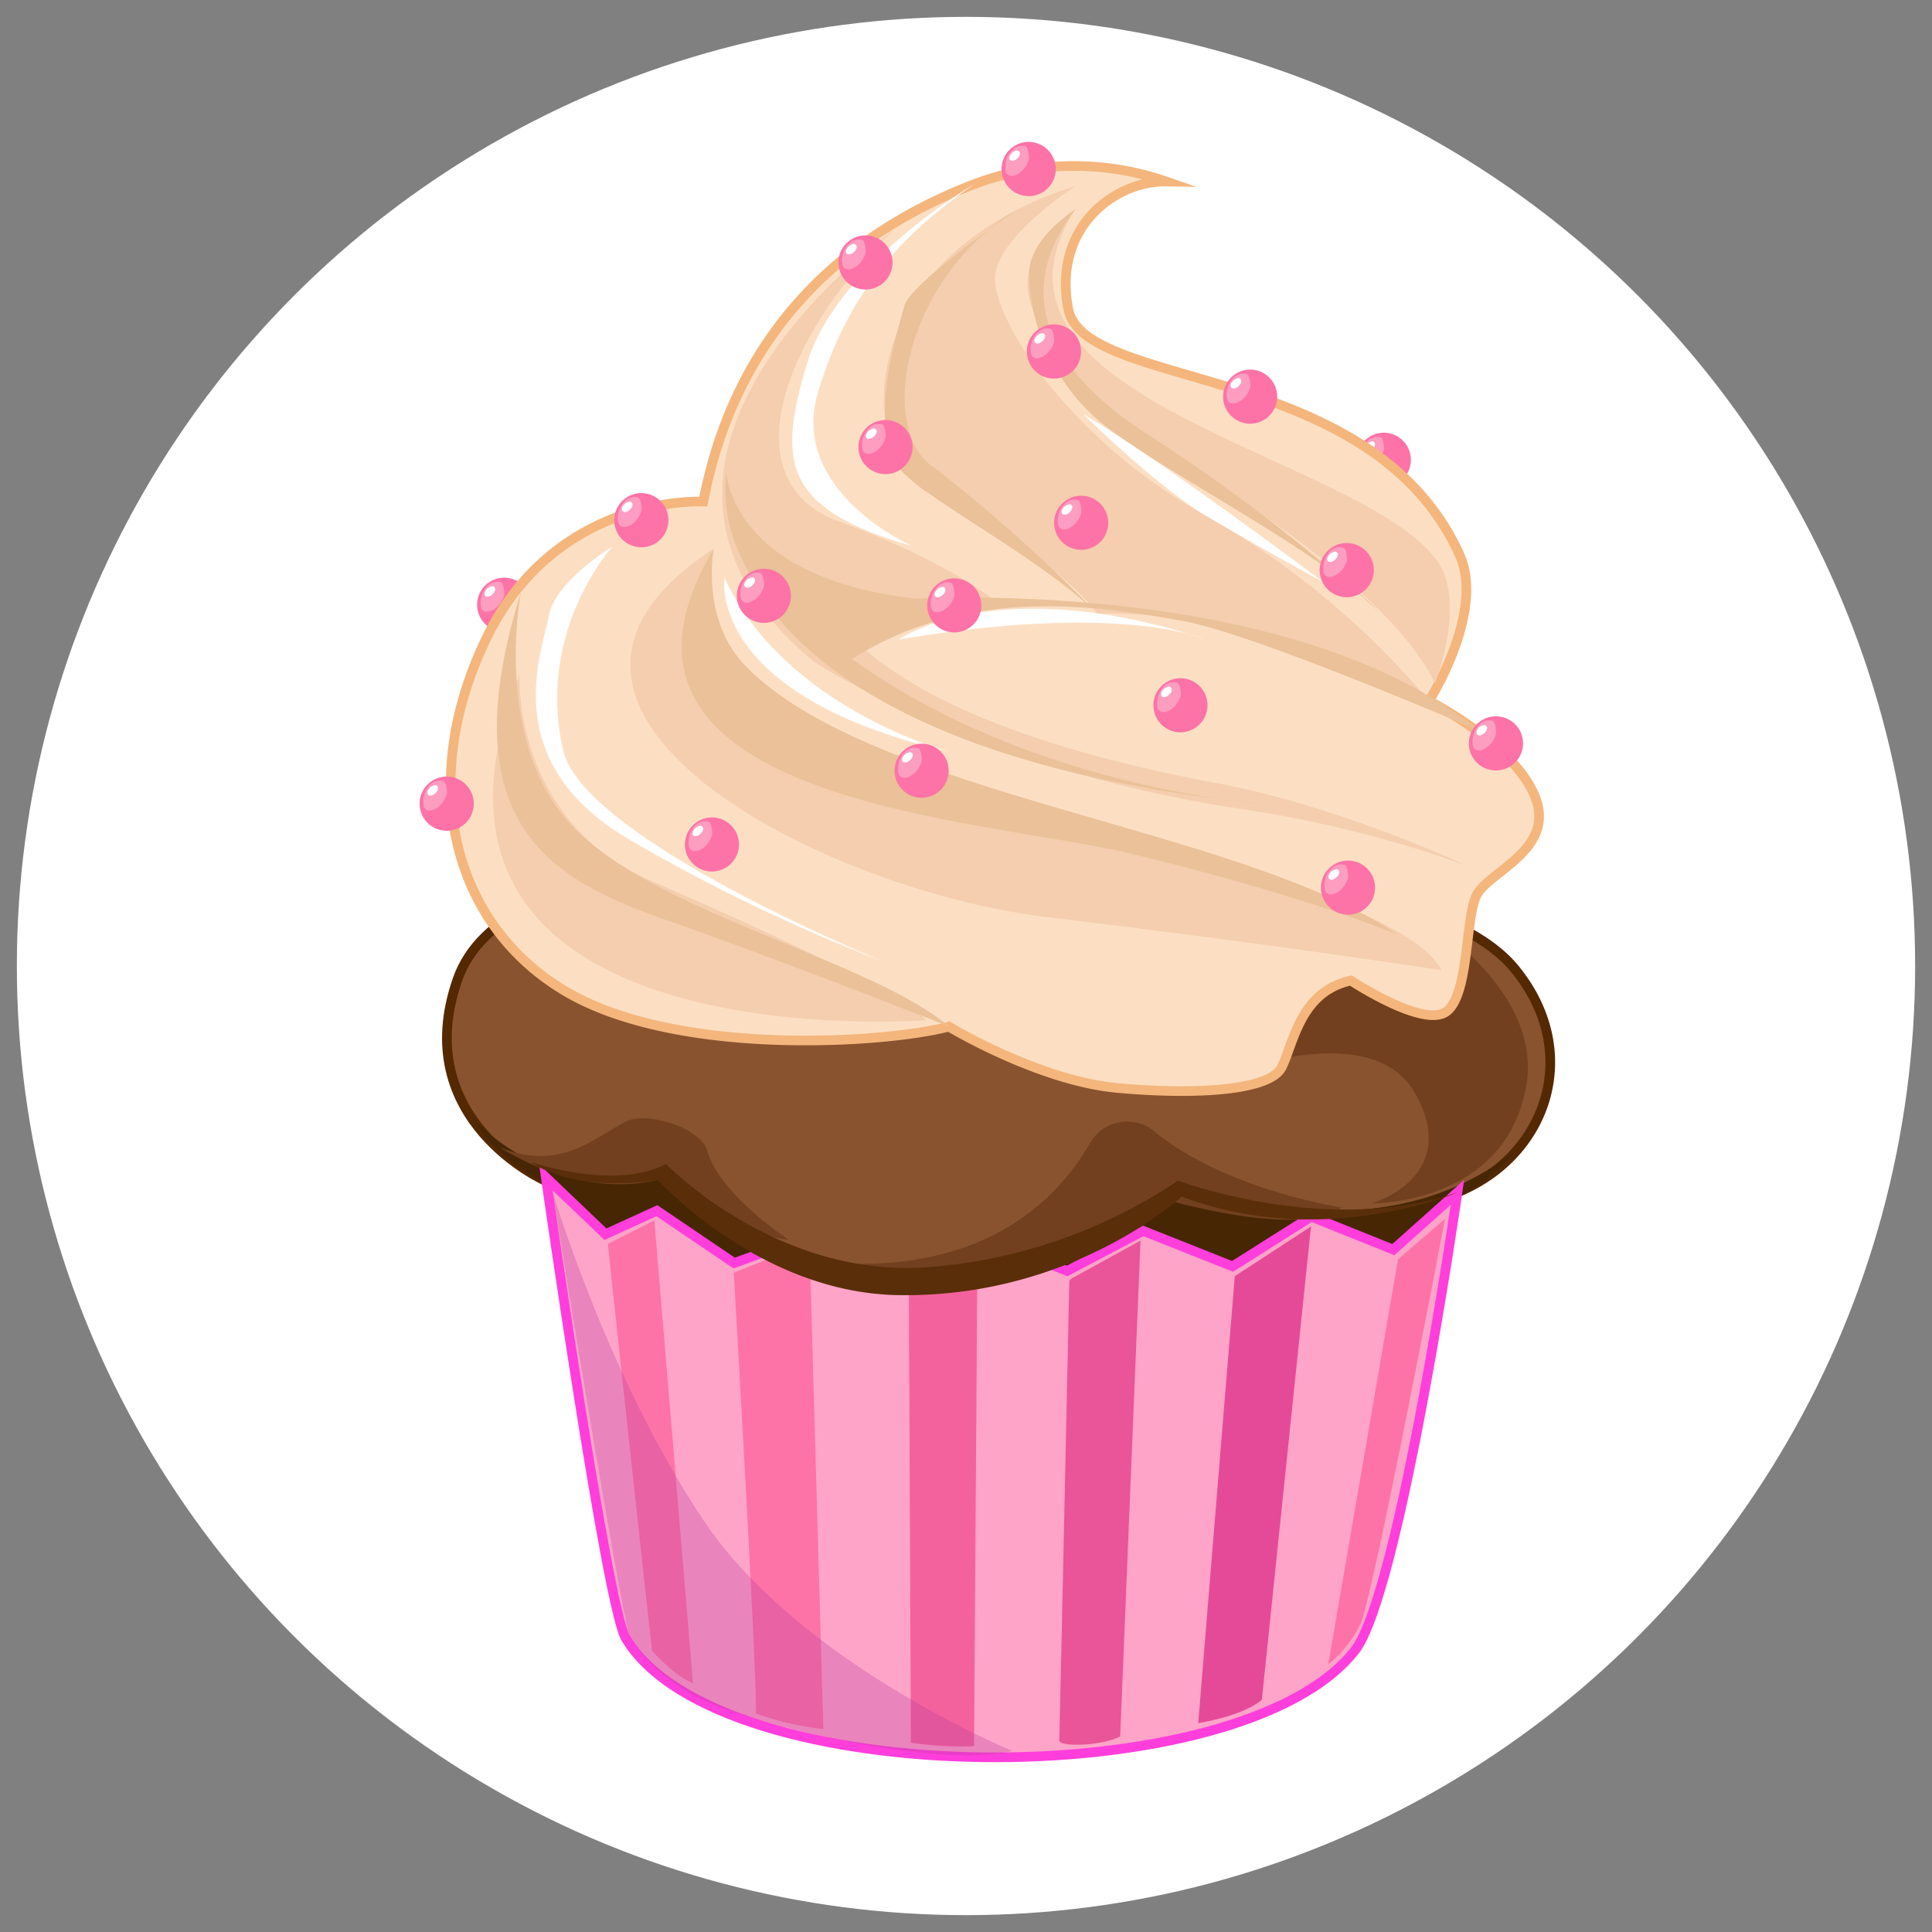<svg id="Layer_1" data-name="Layer 1" xmlns="http://www.w3.org/2000/svg" xmlns:xlink="http://www.w3.org/1999/xlink" viewBox="0 0 400 400"><rect x="0" y="0" width="400" height="400" fill="#808080" stroke="none"/><defs><style>.cls-1{fill:#fff;}.cls-2{clip-path:url(#clip-path);}.cls-10,.cls-3{fill:#89532f;}.cls-3{stroke:#542800;}.cls-14,.cls-3,.cls-5{stroke-miterlimit:10;stroke-width:2px;}.cls-4{fill:#472604;}.cls-5{fill:#ffa4c9;stroke:#ff3edb;}.cls-6{fill:#fd73a7;}.cls-7{fill:#f4629d;}.cls-8{fill:#ea5498;}.cls-9{fill:#e54a98;}.cls-11{fill:#72401e;}.cls-12{fill:#592e08;}.cls-13{fill:#fd9dc0;}.cls-14{fill:#fcdfc3;stroke:#f4b67d;}.cls-15{fill:#f4ceae;}.cls-16{fill:#eac198;}.cls-17{fill:#b7399f;opacity:0.3;}</style><clipPath id="clip-path"><circle class="cls-1" cx="200" cy="200" r="196.51"/></clipPath></defs><circle class="cls-1" cx="200" cy="200" r="196.51"/><g class="cls-2"><path class="cls-3" d="M112.89,244.46s-28.3-12.53-18.18-41.64c9.57-27.52,70-23.28,70-23.28s.33-19.89,26.58-21.26,62.93,23.65,62.93,23.65,45.24,1.28,59.43,18.7,6.48,39-12.28,46.39c-3.53,1.39-6,23-12.46,24.46-38.48,8.34-122.12,17.7-161.69-1C122.14,268,116.28,247.19,112.89,244.46Z"/><path class="cls-4" d="M97.76,231.33s16.12,19.18,40.13,9.7c0,0,46.7,34.9,106,3.4,0,0,41.22,17.94,70.83-7.06,0,0-8,9.74-16.65,12.06-6,1.62-.59,36.17-37.86,52s-144.6-56.65-142.31-45.92c5.78,27.11-6-11-4.76-10.36C113.15,245.15,102.54,240,97.76,231.33Z"/><path class="cls-5" d="M113,243.73s12.61,88.83,16.55,95.45c19.12,32,127.46,32.87,151,2.49,9.26-11.93,21.21-94.82,21.21-94.82l-13.29,11.87-17-6.83-16.28,10.3-18.51-7.35-15.75,8.3-18.51-7.35-15.73,7.29-17.5-7.84L152,261.5,136,250.66l-10.65,4.87Z"/><path class="cls-6" d="M125.84,257.55s8.29,77.18,9.18,84.25c0,0,4.45,5.11,8.45,6.68l-8-95.81Z"/><path class="cls-6" d="M151.92,263.51s5.1,87.7,4.54,91.23a61.45,61.45,0,0,0,14,3.25l-2.87-100.76Z"/><path class="cls-7" d="M188.16,264.62l.43,96.18a69,69,0,0,0,13.08.72l.71-103.72Z"/><path class="cls-8" d="M221.39,265.16s-2,93.64-2.07,95.14,9,1.16,12.6-.8l4.21-102.65-14.23,7.82"/><path class="cls-9" d="M255.65,264.22l-7.57,92.53s9.09-1.36,13.17-4.82l10.18-98Z"/><path class="cls-6" d="M289.44,260.74,275,344.6a23.76,23.76,0,0,0,6.68-8.45c2.61-5.5,17.5-83.81,17.5-83.81Z"/><path class="cls-10" d="M133.27,238.22s14.86,24.91,54.89,26.4,60.26-28.89,60.26-28.89S136.81,222.93,133.27,238.22Z"/><path class="cls-11" d="M277.84,250s-23.86-3.54-38.77-15.7a8.85,8.85,0,0,0-13.39,2.35c-6.31,11-20.12,25.51-49.11,25,0,0,42.77,8.34,65.06-13.23C241.63,248.43,269.15,256.51,277.84,250Z"/><path class="cls-11" d="M163.3,256.68s-14.3-9.31-16.86-18.4c-1.34-4.78-12.71-8.39-17.06-6-7,3.82-13.74,10.18-25.84,5.29,0,0,15.75,10.72,32.65,6.72C136.19,244.29,151.88,255.53,163.3,256.68Z"/><path class="cls-12" d="M137.89,241s22.32,23.13,53.09,21.44a107.48,107.48,0,0,0,52.92-18s30.91,11.67,57.86,2.42c0,0-27.68,12-57.09.88,0,0-22.55,21-58.72,20.4-28.77-.47-49.76-23.84-49.76-23.84s-16.5,3-26.25-3.72C109.94,240.57,127.1,246.61,137.89,241Z"/><path class="cls-11" d="M284.05,249.13s27.17.45,31.86-23.79-31.22-41.48-31.22-41.48l-36,40.37s34.58-15.16,44.3,2.16S284.05,249.13,284.05,249.13Z"/><path class="cls-6" d="M110,125.29a5.61,5.61,0,1,0-5.7,5.53A5.6,5.6,0,0,0,110,125.29Z"/><path class="cls-13" d="M101.29,121a5,5,0,0,0-1.71,4.63c.44,2.15,4,.69,4.82-2.47.07-.24-.09-2.39-.68-2.6A2.73,2.73,0,0,0,101.29,121Z"/><path class="cls-1" d="M101.84,121.39a1.91,1.91,0,0,0-1.47,1.25c-.26,1.06.9,1.28,1.83.12C102.87,121.94,102.4,121.26,101.84,121.39Z"/><path class="cls-6" d="M292.11,95.28a5.61,5.61,0,1,0-5.7,5.53A5.59,5.59,0,0,0,292.11,95.28Z"/><path class="cls-13" d="M283.43,91a5,5,0,0,0-1.71,4.62c.46,2.16,4,.7,4.82-2.43.09-.29-.11-2.4-.66-2.64A3,3,0,0,0,283.43,91Z"/><path class="cls-1" d="M284,91.39a1.94,1.94,0,0,0-1.46,1.27c-.27,1,.91,1.24,1.85.12C285,92,284.54,91.24,284,91.39Z"/><path class="cls-14" d="M241.46,37.58a58.49,58.49,0,0,0-39.79.56c-21.19,8.13-48.4,25.86-56.06,65.71,0,0-30.41-1.71-44.93,28.34s-6.83,59.25,16.33,73,66.52,10.79,79.45,7.36c0,0,18.53,11.21,34.9,12.7s31.57.53,34-4.29,3.77-15.68,14.33-17.95c0,0,15.06,9.95,19.79,6.41s3.83-19.33,6.25-24.13,16.54-9.42,12.05-20.42-21.92-19.74-21.92-19.74,11.65-18.34,6.36-30.18c-18.07-40.29-77.82-34-81.06-51S230.94,37.41,241.46,37.58Z"/><path class="cls-15" d="M222.72,38.49S206.16,49.12,206,57.58s14.68,33,43.66,49.2a167.81,167.81,0,0,1,46.16,38.31S261.06,126.35,227.12,127c0,0-6.89-10.94-34.69-24.81C177.34,94.69,175.69,53.47,222.72,38.49Z"/><path class="cls-15" d="M222.64,43.34s-11.84,8.28-9.66,18,15.92,28.14,29.86,34.43,46.33,28.63,54.24,45.72c0,0,6.7-16.79.42-25.45C281.47,94,197.42,82.9,222.64,43.34Z"/><path class="cls-15" d="M207.26,125.46s-9.23-8.63-33.66-17.52c-22-8-12.24-37.77,11.54-60.38,0,0-67.46,47.36-16.69,89.39,0,0,33.59,22.32,88.41,30.52a245.77,245.77,0,0,1,46.61,11.68s-25.9-12.22-51.49-17c-26.56-4.93-57.67-13.66-74.11-28.74C177.87,133.46,194.39,125.25,207.26,125.46Z"/><path class="cls-15" d="M147.78,113.58s-5.07,19.43,14.69,31.74c35.9,22.4,126.91,37.24,136,55.56,0,0-35-5.43-81.71-11S96.93,146.66,147.78,113.58Z"/><path class="cls-15" d="M107.57,139.58s-1.66,30.26,27.37,42.85,52.25,23.88,56.86,28.8C191.8,211.23,75.82,220.23,107.57,139.58Z"/><path class="cls-16" d="M210.94,43.14s-22.47,15.39-23.72,20.21S180,86.13,185.51,96c3.4,6.11,28.93,18.63,41.61,31a319.43,319.43,0,0,0-34.59-30.86C181.85,87.87,187.32,57.27,210.94,43.14Z"/><path class="cls-16" d="M306.27,151.32s-46.46-20.14-61.63-22.81-44.33-8-69.17,8.55c0,0-27.85-13.79-25.09-39.19,0,0,.81,21.82,39.35,26.09C189.73,124,267,119.18,306.27,151.32Z"/><path class="cls-16" d="M222.64,43.34s-9.46,5.9-9.58,13.17,3.16,21.84,15.86,31.75,45.21,26.19,56.7,38.49a368.57,368.57,0,0,0-48.53-37.14C222,79.83,207.09,63.67,222.64,43.34Z"/><path class="cls-16" d="M153.61,114.89s8.68,41.34,106.79,51.43C260.4,166.32,190.29,161.54,153.61,114.89Z"/><path class="cls-16" d="M147.78,113.58s-2.87,14.63,6.62,24.35c26.46,27.08,102.4,33.18,134.81,55.52,0,0-17.43-7.56-54.73-16.65C204.11,169.4,116.5,166.37,147.78,113.58Z"/><path class="cls-16" d="M107.85,122.61s-6.38,32.61,12.05,49.89,60.4,26.43,76.56,40c0,0-25.58-10.11-50-19S90.55,178.06,107.85,122.61Z"/><path class="cls-1" d="M201.67,38.14s-28.36,16.51-34.54,37S162,105.33,188.73,113c0,0-25.54-11.32-19.36-31.82S186.29,48.79,201.67,38.14Z"/><path class="cls-1" d="M224.3,85.77s14.95,14.77,25.38,21S274,120.52,274,120.52,239.35,94.49,224.3,85.77Z"/><path class="cls-1" d="M186.09,132.4s20.1-14.22,63.17-.17C249.26,132.23,231.84,124.66,186.09,132.4Z"/><path class="cls-1" d="M150,119.67s-3.9,24.16,46.21,35.9C196.23,155.57,162.45,146.52,150,119.67Z"/><path class="cls-1" d="M126.72,113.23s-11.81,7.08-13.1,14.33-11,30.1,16.78,46.31A362,362,0,0,0,182.65,199s-61.6-25.25-66-43.49C110.78,130.93,126.72,113.23,126.72,113.23Z"/><path class="cls-6" d="M315.33,154a5.61,5.61,0,1,0-5.71,5.52A5.62,5.62,0,0,0,315.33,154Z"/><path class="cls-13" d="M306.65,149.7a5,5,0,0,0-1.71,4.66c.44,2.14,4,.7,4.8-2.46.07-.27-.09-2.4-.66-2.64A2.9,2.9,0,0,0,306.65,149.7Z"/><path class="cls-1" d="M307.18,150.13a2,2,0,0,0-1.47,1.26c-.24,1,.92,1.26,1.86.11C308.21,150.72,307.75,150,307.18,150.13Z"/><path class="cls-6" d="M98.09,166.48A5.61,5.61,0,1,0,92.41,172,5.6,5.6,0,0,0,98.09,166.48Z"/><path class="cls-13" d="M89.41,162.16a5,5,0,0,0-1.72,4.62c.46,2.17,4,.7,4.84-2.45.08-.26-.11-2.41-.68-2.62A2.88,2.88,0,0,0,89.41,162.16Z"/><path class="cls-1" d="M90,162.59a1.83,1.83,0,0,0-1.46,1.23c-.28,1.07.9,1.28,1.84.14C91,163.14,90.52,162.43,90,162.59Z"/><path class="cls-6" d="M153,174.92a5.6,5.6,0,1,0-5.7,5.52A5.61,5.61,0,0,0,153,174.92Z"/><path class="cls-13" d="M144.34,170.58a5,5,0,0,0-1.71,4.62c.44,2.16,4,.72,4.83-2.43.06-.26-.11-2.41-.69-2.63A2.87,2.87,0,0,0,144.34,170.58Z"/><path class="cls-1" d="M144.89,171a1.91,1.91,0,0,0-1.47,1.26c-.26,1,.9,1.26,1.84.1C145.92,171.58,145.45,170.86,144.89,171Z"/><path class="cls-6" d="M163.75,123.46a5.6,5.6,0,1,0-5.69,5.5A5.59,5.59,0,0,0,163.75,123.46Z"/><path class="cls-13" d="M155.08,119.15a4.9,4.9,0,0,0-1.71,4.59c.43,2.18,4,.72,4.82-2.44.07-.25-.11-2.4-.69-2.63A2.8,2.8,0,0,0,155.08,119.15Z"/><path class="cls-1" d="M155.62,119.55a2,2,0,0,0-1.48,1.26c-.25,1,.91,1.27,1.86.11C156.65,120.12,156.2,119.42,155.62,119.55Z"/><path class="cls-6" d="M196.41,159.64a5.6,5.6,0,1,0-5.69,5.53A5.62,5.62,0,0,0,196.41,159.64Z"/><path class="cls-13" d="M187.73,155.32A5.05,5.05,0,0,0,186,160c.45,2.15,4,.72,4.83-2.44.07-.28-.1-2.43-.68-2.64A2.87,2.87,0,0,0,187.73,155.32Z"/><path class="cls-1" d="M188.27,155.76a2,2,0,0,0-1.48,1.24c-.24,1,.92,1.27,1.86.12C189.3,156.34,188.83,155.59,188.27,155.76Z"/><path class="cls-6" d="M138.39,107.78a5.61,5.61,0,1,0-5.69,5.53A5.61,5.61,0,0,0,138.39,107.78Z"/><path class="cls-13" d="M129.7,103.46a5,5,0,0,0-1.71,4.63c.47,2.16,4,.69,4.84-2.44.07-.28-.12-2.43-.67-2.64A3,3,0,0,0,129.7,103.46Z"/><path class="cls-1" d="M130.25,103.9a1.87,1.87,0,0,0-1.46,1.25c-.26,1,.91,1.25,1.84.11C131.29,104.45,130.81,103.74,130.25,103.9Z"/><path class="cls-6" d="M284.69,183.86a5.6,5.6,0,1,0-5.68,5.51A5.59,5.59,0,0,0,284.69,183.86Z"/><path class="cls-13" d="M276,179.52a5,5,0,0,0-1.72,4.65c.45,2.15,4,.7,4.83-2.47.07-.23-.12-2.4-.69-2.63A3,3,0,0,0,276,179.52Z"/><path class="cls-1" d="M276.56,180a2,2,0,0,0-1.48,1.27c-.25,1,.9,1.27,1.87.11C277.59,180.53,277.14,179.8,276.56,180Z"/><path class="cls-6" d="M250,146.1a5.6,5.6,0,1,0-5.69,5.52A5.62,5.62,0,0,0,250,146.1Z"/><path class="cls-13" d="M241.35,141.76a5,5,0,0,0-1.71,4.66c.45,2.15,4,.7,4.82-2.45.06-.27-.1-2.41-.68-2.62A2.88,2.88,0,0,0,241.35,141.76Z"/><path class="cls-1" d="M241.89,142.2a2,2,0,0,0-1.48,1.25c-.24,1.05.92,1.26,1.86.14C242.92,142.78,242.45,142,241.89,142.2Z"/><path class="cls-6" d="M284.44,118.14a5.61,5.61,0,1,0-5.71,5.51A5.63,5.63,0,0,0,284.44,118.14Z"/><path class="cls-13" d="M275.74,113.82a5,5,0,0,0-1.7,4.62c.45,2.16,4,.69,4.83-2.44.07-.28-.1-2.43-.68-2.62A2.83,2.83,0,0,0,275.74,113.82Z"/><path class="cls-1" d="M276.3,114.24a1.91,1.91,0,0,0-1.47,1.27c-.27,1,.9,1.24,1.83.1C277.33,114.82,276.86,114.1,276.3,114.24Z"/><path class="cls-6" d="M203.17,125.45a5.6,5.6,0,1,0-5.69,5.49A5.6,5.6,0,0,0,203.17,125.45Z"/><path class="cls-13" d="M194.51,121.1a5,5,0,0,0-1.73,4.63c.44,2.15,4,.71,4.82-2.43.07-.27-.11-2.4-.68-2.64A2.89,2.89,0,0,0,194.51,121.1Z"/><path class="cls-1" d="M195,121.53a1.94,1.94,0,0,0-1.46,1.26c-.26,1,.9,1.25,1.86.12C196.07,122.1,195.62,121.37,195,121.53Z"/><path class="cls-6" d="M229.44,108.34a5.6,5.6,0,1,0-5.69,5.5A5.59,5.59,0,0,0,229.44,108.34Z"/><path class="cls-13" d="M220.77,104a4.9,4.9,0,0,0-1.71,4.59c.43,2.18,4,.72,4.82-2.44.07-.25-.11-2.4-.69-2.63A2.8,2.8,0,0,0,220.77,104Z"/><path class="cls-1" d="M221.31,104.43a2,2,0,0,0-1.48,1.26c-.25,1,.91,1.27,1.86.11C222.34,105,221.89,104.3,221.31,104.43Z"/><path class="cls-6" d="M264.43,82.21a5.6,5.6,0,1,0-5.68,5.51A5.59,5.59,0,0,0,264.43,82.21Z"/><path class="cls-13" d="M255.76,77.91a4.9,4.9,0,0,0-1.71,4.58c.44,2.19,4,.72,4.82-2.43.07-.26-.11-2.4-.69-2.64A2.79,2.79,0,0,0,255.76,77.91Z"/><path class="cls-1" d="M256.3,78.3a2,2,0,0,0-1.48,1.27c-.25,1,.92,1.27,1.87.1C257.33,78.88,256.89,78.17,256.3,78.3Z"/><path class="cls-6" d="M188.93,92.65a5.6,5.6,0,1,0-5.68,5.51A5.59,5.59,0,0,0,188.93,92.65Z"/><path class="cls-13" d="M180.26,88.35a4.9,4.9,0,0,0-1.71,4.58c.44,2.18,4,.72,4.82-2.43.07-.26-.11-2.41-.69-2.64A2.78,2.78,0,0,0,180.26,88.35Z"/><path class="cls-1" d="M180.8,88.74A2,2,0,0,0,179.32,90c-.25,1,.91,1.26,1.87.1C181.83,89.32,181.39,88.61,180.8,88.74Z"/><path class="cls-6" d="M223.82,72.87a5.61,5.61,0,1,0-5.69,5.51A5.59,5.59,0,0,0,223.82,72.87Z"/><path class="cls-13" d="M215.14,68.57a4.9,4.9,0,0,0-1.71,4.58c.44,2.18,4,.72,4.83-2.43.06-.26-.12-2.41-.7-2.64A2.79,2.79,0,0,0,215.14,68.57Z"/><path class="cls-1" d="M215.68,69a2,2,0,0,0-1.48,1.27c-.24,1,.92,1.26,1.87.1C216.72,69.54,216.27,68.83,215.68,69Z"/><path class="cls-6" d="M184.79,54.44a5.6,5.6,0,1,0-5.68,5.5A5.58,5.58,0,0,0,184.79,54.44Z"/><path class="cls-13" d="M176.12,50.13a4.92,4.92,0,0,0-1.71,4.59c.44,2.18,4,.72,4.82-2.43.07-.26-.11-2.41-.69-2.64A2.81,2.81,0,0,0,176.12,50.13Z"/><path class="cls-1" d="M176.66,50.53a2,2,0,0,0-1.48,1.27c-.25,1,.92,1.26,1.87.1C177.7,51.1,177.25,50.4,176.66,50.53Z"/><path class="cls-6" d="M218.58,35.1a5.61,5.61,0,1,0-5.69,5.5A5.59,5.59,0,0,0,218.58,35.1Z"/><path class="cls-13" d="M209.9,30.79a4.92,4.92,0,0,0-1.71,4.59c.44,2.18,4,.72,4.83-2.44.06-.25-.11-2.4-.7-2.64A2.85,2.85,0,0,0,209.9,30.79Z"/><path class="cls-1" d="M210.44,31.18A2,2,0,0,0,209,32.45c-.25,1,.91,1.27,1.86.1C211.48,31.76,211,31.05,210.44,31.18Z"/><path class="cls-17" d="M114.42,246.8s10.87,68,15.48,90.5c.65,3.16,6.77,10.49,15.54,14.63,10.87,5.13,48.49,14.47,64.19,10.59,0,0-43.95-18-63.87-47.61S114.42,246.8,114.42,246.8Z"/></g></svg>